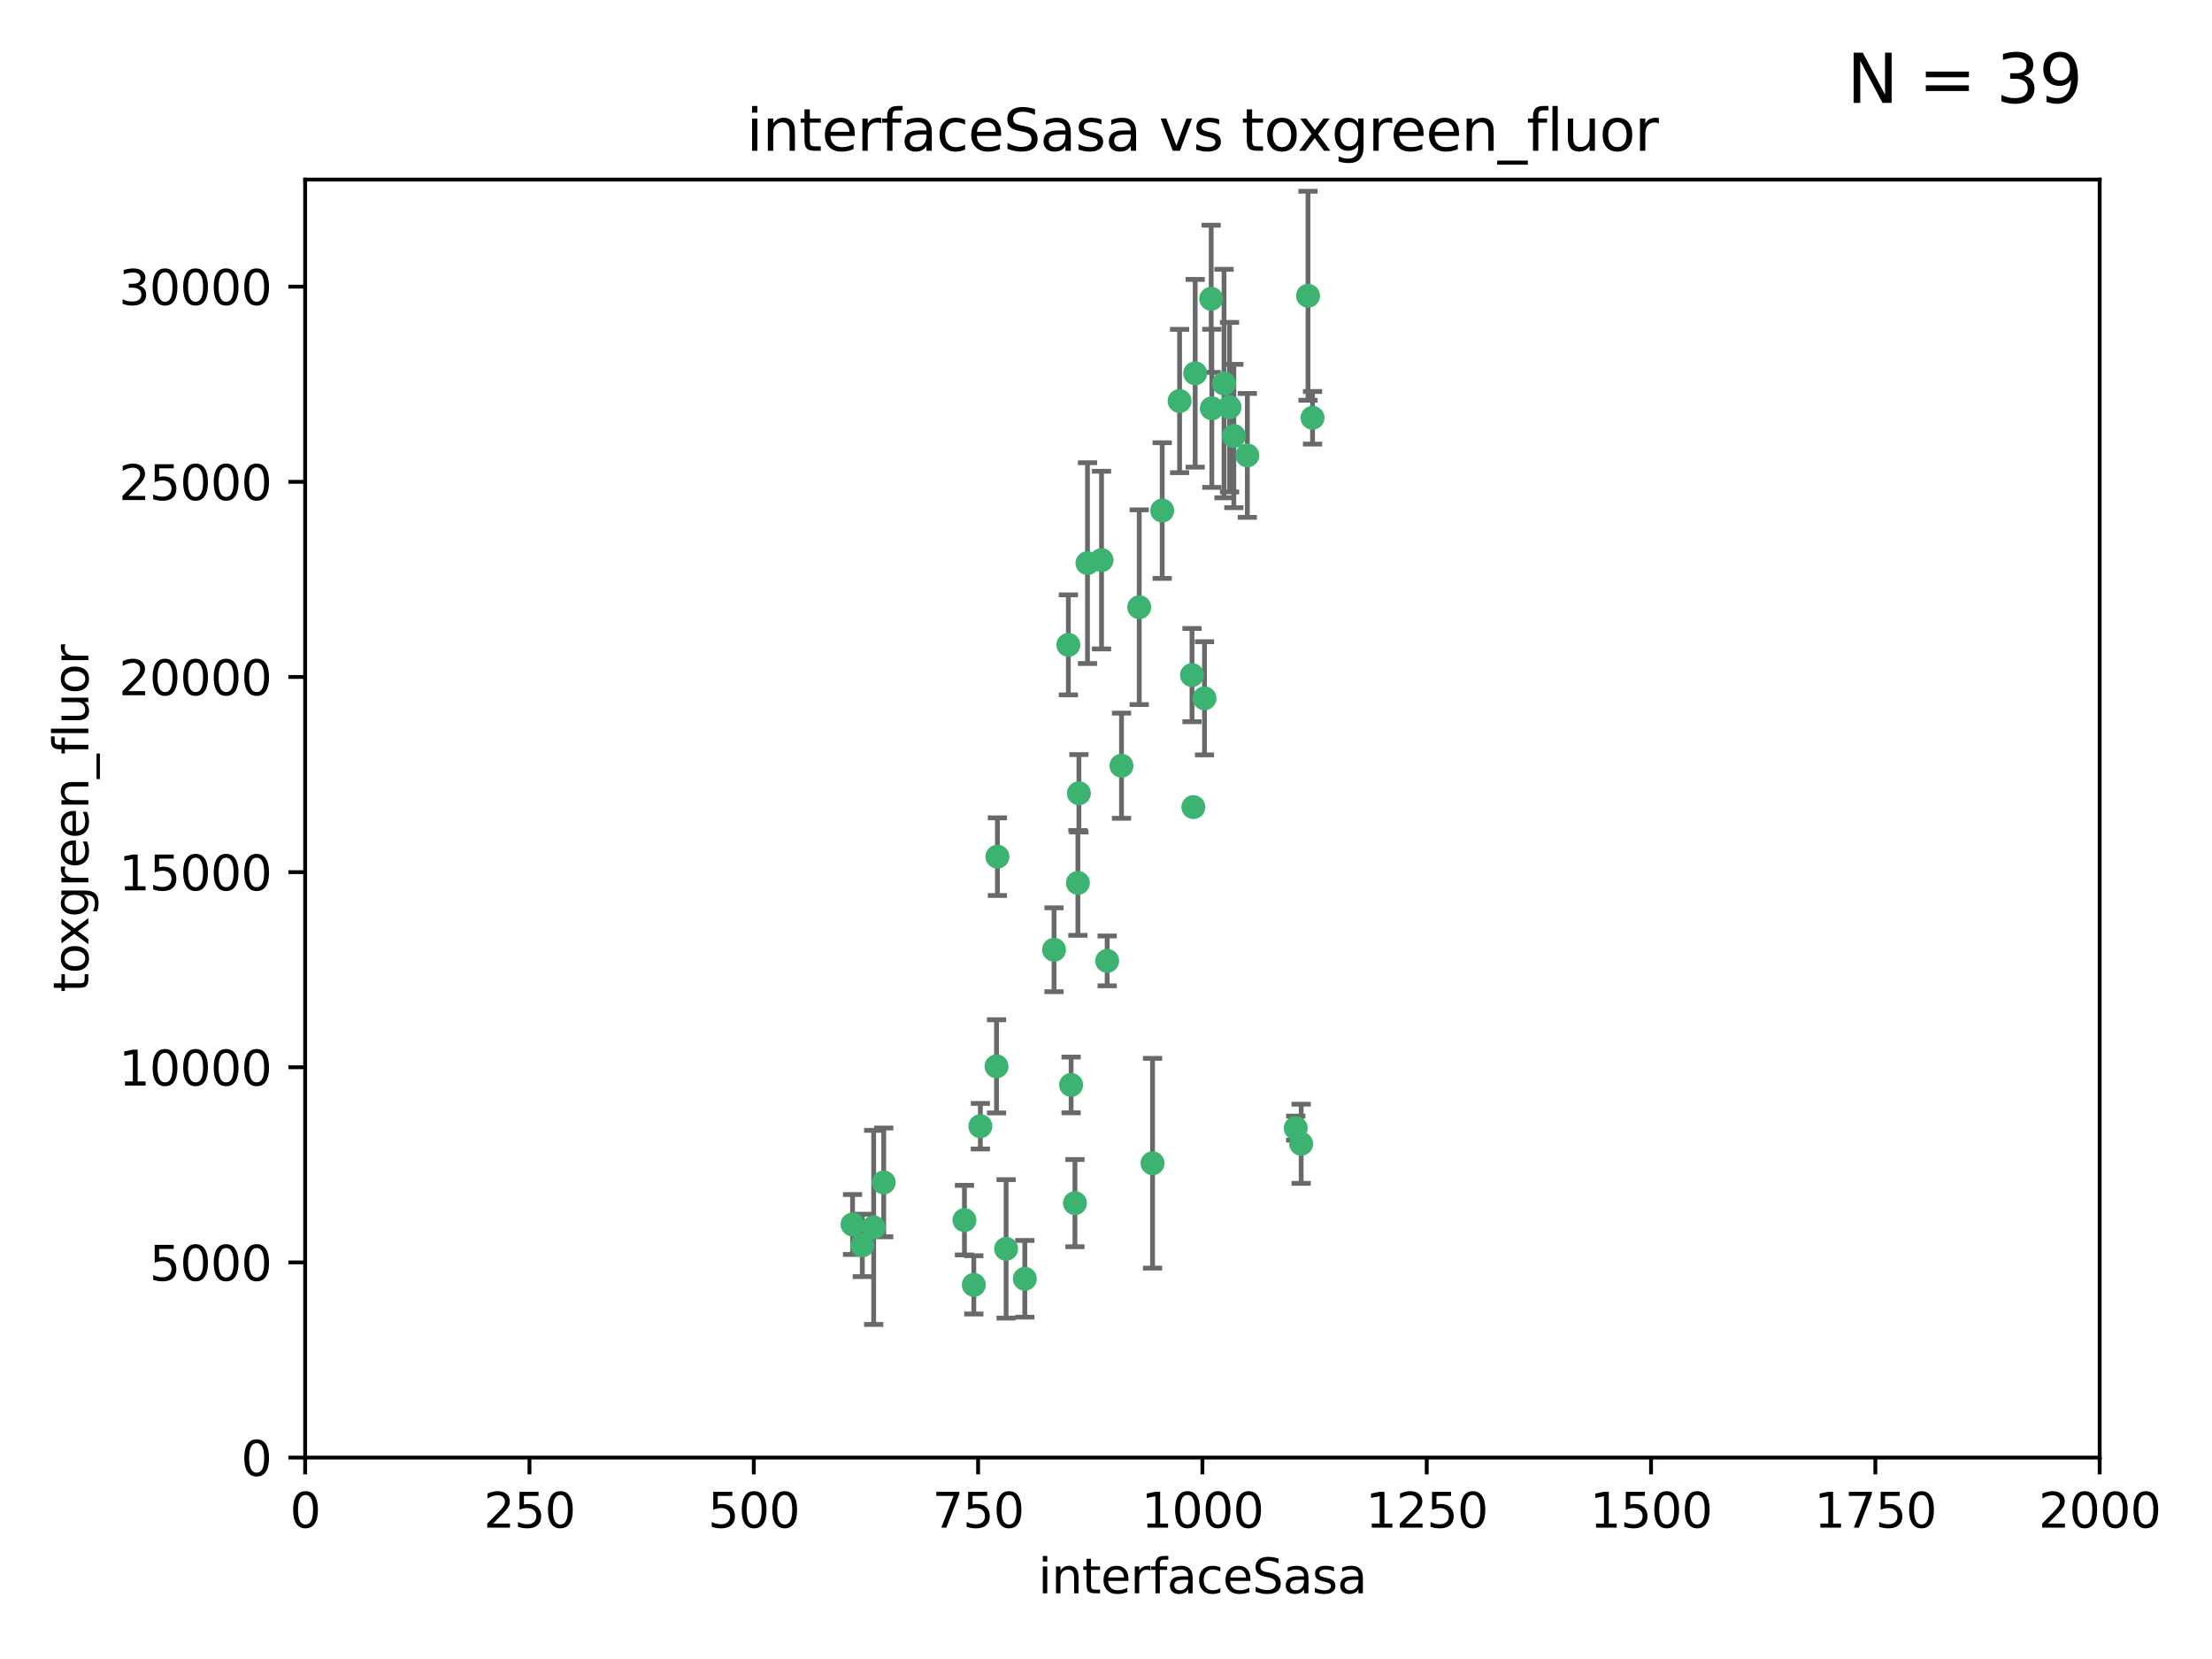 <?xml version="1.0" encoding="utf-8" standalone="no"?>
<!DOCTYPE svg PUBLIC "-//W3C//DTD SVG 1.1//EN"
  "http://www.w3.org/Graphics/SVG/1.1/DTD/svg11.dtd">
<svg xmlns:xlink="http://www.w3.org/1999/xlink" width="460.8pt" height="345.6pt" viewBox="0 0 460.8 345.6" xmlns="http://www.w3.org/2000/svg" version="1.1">
 <defs>
  <style type="text/css">*{stroke-linejoin: round; stroke-linecap: butt}</style>
 </defs>
 <g id="figure_1">
  <g id="patch_1">
   <path d="M 0 345.6 
L 460.8 345.6 
L 460.8 0 
L 0 0 
z
" style="fill: #ffffff"/>
  </g>
  <g id="axes_1">
   <g id="patch_2">
    <path d="M 63.571 303.64 
L 437.4 303.64 
L 437.4 37.411 
L 63.571 37.411 
z
" style="fill: #ffffff"/>
   </g>
   <g id="PathCollection_1">
    <defs>
     <path id="maef4802636" d="M 0 1.118 
C 0.297 1.118 0.581 1 0.791 0.791 
C 1 0.581 1.118 0.297 1.118 0 
C 1.118 -0.297 1 -0.581 0.791 -0.791 
C 0.581 -1 0.297 -1.118 0 -1.118 
C -0.297 -1.118 -0.581 -1 -0.791 -0.791 
C -1 -0.581 -1.118 -0.297 -1.118 0 
C -1.118 0.297 -1 0.581 -0.791 0.791 
C -0.581 1 -0.297 1.118 0 1.118 
z
" style="stroke: #3cb371"/>
    </defs>
    <g clip-path="url(#p0cba21b1f9)">
     <use xlink:href="#maef4802636" x="272.484" y="61.614" style="fill: #3cb371; stroke: #3cb371"/>
     <use xlink:href="#maef4802636" x="257.033" y="90.829" style="fill: #3cb371; stroke: #3cb371"/>
     <use xlink:href="#maef4802636" x="242.11" y="106.358" style="fill: #3cb371; stroke: #3cb371"/>
     <use xlink:href="#maef4802636" x="252.448" y="85.062" style="fill: #3cb371; stroke: #3cb371"/>
     <use xlink:href="#maef4802636" x="254.987" y="79.9" style="fill: #3cb371; stroke: #3cb371"/>
     <use xlink:href="#maef4802636" x="273.426" y="87.031" style="fill: #3cb371; stroke: #3cb371"/>
     <use xlink:href="#maef4802636" x="250.921" y="145.468" style="fill: #3cb371; stroke: #3cb371"/>
     <use xlink:href="#maef4802636" x="229.469" y="116.682" style="fill: #3cb371; stroke: #3cb371"/>
     <use xlink:href="#maef4802636" x="226.546" y="117.306" style="fill: #3cb371; stroke: #3cb371"/>
     <use xlink:href="#maef4802636" x="252.312" y="62.244" style="fill: #3cb371; stroke: #3cb371"/>
     <use xlink:href="#maef4802636" x="179.632" y="259.442" style="fill: #3cb371; stroke: #3cb371"/>
     <use xlink:href="#maef4802636" x="230.645" y="200.168" style="fill: #3cb371; stroke: #3cb371"/>
     <use xlink:href="#maef4802636" x="259.843" y="94.872" style="fill: #3cb371; stroke: #3cb371"/>
     <use xlink:href="#maef4802636" x="248.317" y="140.634" style="fill: #3cb371; stroke: #3cb371"/>
     <use xlink:href="#maef4802636" x="248.979" y="77.763" style="fill: #3cb371; stroke: #3cb371"/>
     <use xlink:href="#maef4802636" x="224.757" y="165.251" style="fill: #3cb371; stroke: #3cb371"/>
     <use xlink:href="#maef4802636" x="256.134" y="84.817" style="fill: #3cb371; stroke: #3cb371"/>
     <use xlink:href="#maef4802636" x="245.731" y="83.54" style="fill: #3cb371; stroke: #3cb371"/>
     <use xlink:href="#maef4802636" x="269.927" y="235.012" style="fill: #3cb371; stroke: #3cb371"/>
     <use xlink:href="#maef4802636" x="240.095" y="242.324" style="fill: #3cb371; stroke: #3cb371"/>
     <use xlink:href="#maef4802636" x="223.133" y="226.007" style="fill: #3cb371; stroke: #3cb371"/>
     <use xlink:href="#maef4802636" x="219.572" y="197.854" style="fill: #3cb371; stroke: #3cb371"/>
     <use xlink:href="#maef4802636" x="223.933" y="250.635" style="fill: #3cb371; stroke: #3cb371"/>
     <use xlink:href="#maef4802636" x="207.778" y="178.461" style="fill: #3cb371; stroke: #3cb371"/>
     <use xlink:href="#maef4802636" x="207.596" y="222.137" style="fill: #3cb371; stroke: #3cb371"/>
     <use xlink:href="#maef4802636" x="237.321" y="126.494" style="fill: #3cb371; stroke: #3cb371"/>
     <use xlink:href="#maef4802636" x="200.912" y="254.176" style="fill: #3cb371; stroke: #3cb371"/>
     <use xlink:href="#maef4802636" x="184.096" y="246.318" style="fill: #3cb371; stroke: #3cb371"/>
     <use xlink:href="#maef4802636" x="202.864" y="267.658" style="fill: #3cb371; stroke: #3cb371"/>
     <use xlink:href="#maef4802636" x="222.561" y="134.337" style="fill: #3cb371; stroke: #3cb371"/>
     <use xlink:href="#maef4802636" x="233.63" y="159.514" style="fill: #3cb371; stroke: #3cb371"/>
     <use xlink:href="#maef4802636" x="271.054" y="238.271" style="fill: #3cb371; stroke: #3cb371"/>
     <use xlink:href="#maef4802636" x="213.49" y="266.399" style="fill: #3cb371; stroke: #3cb371"/>
     <use xlink:href="#maef4802636" x="204.226" y="234.61" style="fill: #3cb371; stroke: #3cb371"/>
     <use xlink:href="#maef4802636" x="248.6" y="168.134" style="fill: #3cb371; stroke: #3cb371"/>
     <use xlink:href="#maef4802636" x="182.002" y="255.69" style="fill: #3cb371; stroke: #3cb371"/>
     <use xlink:href="#maef4802636" x="177.602" y="255.08" style="fill: #3cb371; stroke: #3cb371"/>
     <use xlink:href="#maef4802636" x="209.591" y="260.159" style="fill: #3cb371; stroke: #3cb371"/>
     <use xlink:href="#maef4802636" x="224.544" y="183.926" style="fill: #3cb371; stroke: #3cb371"/>
    </g>
   </g>
   <g id="matplotlib.axis_1">
    <g id="xtick_1">
     <g id="line2d_1">
      <defs>
       <path id="mb775ed2d8f" d="M 0 0 
L 0 3.5 
" style="stroke: #000000; stroke-width: 0.8"/>
      </defs>
      <g>
       <use xlink:href="#mb775ed2d8f" x="63.571" y="303.64" style="stroke: #000000; stroke-width: 0.8"/>
      </g>
     </g>
     <g id="text_1">
      <!-- 0 -->
      <g transform="translate(60.39 318.238)scale(0.1 -0.1)">
       <defs>
        <path id="DejaVuSans-30" d="M 2034 4250 
Q 1547 4250 1301 3770 
Q 1056 3291 1056 2328 
Q 1056 1369 1301 889 
Q 1547 409 2034 409 
Q 2525 409 2770 889 
Q 3016 1369 3016 2328 
Q 3016 3291 2770 3770 
Q 2525 4250 2034 4250 
z
M 2034 4750 
Q 2819 4750 3233 4129 
Q 3647 3509 3647 2328 
Q 3647 1150 3233 529 
Q 2819 -91 2034 -91 
Q 1250 -91 836 529 
Q 422 1150 422 2328 
Q 422 3509 836 4129 
Q 1250 4750 2034 4750 
z
" transform="scale(0.016)"/>
       </defs>
       <use xlink:href="#DejaVuSans-30"/>
      </g>
     </g>
    </g>
    <g id="xtick_2">
     <g id="line2d_2">
      <g>
       <use xlink:href="#mb775ed2d8f" x="110.3" y="303.64" style="stroke: #000000; stroke-width: 0.8"/>
      </g>
     </g>
     <g id="text_2">
      <!-- 250 -->
      <g transform="translate(100.756 318.238)scale(0.1 -0.1)">
       <defs>
        <path id="DejaVuSans-32" d="M 1228 531 
L 3431 531 
L 3431 0 
L 469 0 
L 469 531 
Q 828 903 1448 1529 
Q 2069 2156 2228 2338 
Q 2531 2678 2651 2914 
Q 2772 3150 2772 3378 
Q 2772 3750 2511 3984 
Q 2250 4219 1831 4219 
Q 1534 4219 1204 4116 
Q 875 4013 500 3803 
L 500 4441 
Q 881 4594 1212 4672 
Q 1544 4750 1819 4750 
Q 2544 4750 2975 4387 
Q 3406 4025 3406 3419 
Q 3406 3131 3298 2873 
Q 3191 2616 2906 2266 
Q 2828 2175 2409 1742 
Q 1991 1309 1228 531 
z
" transform="scale(0.016)"/>
        <path id="DejaVuSans-35" d="M 691 4666 
L 3169 4666 
L 3169 4134 
L 1269 4134 
L 1269 2991 
Q 1406 3038 1543 3061 
Q 1681 3084 1819 3084 
Q 2600 3084 3056 2656 
Q 3513 2228 3513 1497 
Q 3513 744 3044 326 
Q 2575 -91 1722 -91 
Q 1428 -91 1123 -41 
Q 819 9 494 109 
L 494 744 
Q 775 591 1075 516 
Q 1375 441 1709 441 
Q 2250 441 2565 725 
Q 2881 1009 2881 1497 
Q 2881 1984 2565 2268 
Q 2250 2553 1709 2553 
Q 1456 2553 1204 2497 
Q 953 2441 691 2322 
L 691 4666 
z
" transform="scale(0.016)"/>
       </defs>
       <use xlink:href="#DejaVuSans-32"/>
       <use xlink:href="#DejaVuSans-35" x="63.623"/>
       <use xlink:href="#DejaVuSans-30" x="127.246"/>
      </g>
     </g>
    </g>
    <g id="xtick_3">
     <g id="line2d_3">
      <g>
       <use xlink:href="#mb775ed2d8f" x="157.028" y="303.64" style="stroke: #000000; stroke-width: 0.8"/>
      </g>
     </g>
     <g id="text_3">
      <!-- 500 -->
      <g transform="translate(147.485 318.238)scale(0.1 -0.1)">
       <use xlink:href="#DejaVuSans-35"/>
       <use xlink:href="#DejaVuSans-30" x="63.623"/>
       <use xlink:href="#DejaVuSans-30" x="127.246"/>
      </g>
     </g>
    </g>
    <g id="xtick_4">
     <g id="line2d_4">
      <g>
       <use xlink:href="#mb775ed2d8f" x="203.757" y="303.64" style="stroke: #000000; stroke-width: 0.8"/>
      </g>
     </g>
     <g id="text_4">
      <!-- 750 -->
      <g transform="translate(194.213 318.238)scale(0.1 -0.1)">
       <defs>
        <path id="DejaVuSans-37" d="M 525 4666 
L 3525 4666 
L 3525 4397 
L 1831 0 
L 1172 0 
L 2766 4134 
L 525 4134 
L 525 4666 
z
" transform="scale(0.016)"/>
       </defs>
       <use xlink:href="#DejaVuSans-37"/>
       <use xlink:href="#DejaVuSans-35" x="63.623"/>
       <use xlink:href="#DejaVuSans-30" x="127.246"/>
      </g>
     </g>
    </g>
    <g id="xtick_5">
     <g id="line2d_5">
      <g>
       <use xlink:href="#mb775ed2d8f" x="250.486" y="303.64" style="stroke: #000000; stroke-width: 0.8"/>
      </g>
     </g>
     <g id="text_5">
      <!-- 1000 -->
      <g transform="translate(237.761 318.238)scale(0.1 -0.1)">
       <defs>
        <path id="DejaVuSans-31" d="M 794 531 
L 1825 531 
L 1825 4091 
L 703 3866 
L 703 4441 
L 1819 4666 
L 2450 4666 
L 2450 531 
L 3481 531 
L 3481 0 
L 794 0 
L 794 531 
z
" transform="scale(0.016)"/>
       </defs>
       <use xlink:href="#DejaVuSans-31"/>
       <use xlink:href="#DejaVuSans-30" x="63.623"/>
       <use xlink:href="#DejaVuSans-30" x="127.246"/>
       <use xlink:href="#DejaVuSans-30" x="190.869"/>
      </g>
     </g>
    </g>
    <g id="xtick_6">
     <g id="line2d_6">
      <g>
       <use xlink:href="#mb775ed2d8f" x="297.214" y="303.64" style="stroke: #000000; stroke-width: 0.8"/>
      </g>
     </g>
     <g id="text_6">
      <!-- 1250 -->
      <g transform="translate(284.489 318.238)scale(0.1 -0.1)">
       <use xlink:href="#DejaVuSans-31"/>
       <use xlink:href="#DejaVuSans-32" x="63.623"/>
       <use xlink:href="#DejaVuSans-35" x="127.246"/>
       <use xlink:href="#DejaVuSans-30" x="190.869"/>
      </g>
     </g>
    </g>
    <g id="xtick_7">
     <g id="line2d_7">
      <g>
       <use xlink:href="#mb775ed2d8f" x="343.943" y="303.64" style="stroke: #000000; stroke-width: 0.8"/>
      </g>
     </g>
     <g id="text_7">
      <!-- 1500 -->
      <g transform="translate(331.218 318.238)scale(0.1 -0.1)">
       <use xlink:href="#DejaVuSans-31"/>
       <use xlink:href="#DejaVuSans-35" x="63.623"/>
       <use xlink:href="#DejaVuSans-30" x="127.246"/>
       <use xlink:href="#DejaVuSans-30" x="190.869"/>
      </g>
     </g>
    </g>
    <g id="xtick_8">
     <g id="line2d_8">
      <g>
       <use xlink:href="#mb775ed2d8f" x="390.671" y="303.64" style="stroke: #000000; stroke-width: 0.8"/>
      </g>
     </g>
     <g id="text_8">
      <!-- 1750 -->
      <g transform="translate(377.946 318.238)scale(0.1 -0.1)">
       <use xlink:href="#DejaVuSans-31"/>
       <use xlink:href="#DejaVuSans-37" x="63.623"/>
       <use xlink:href="#DejaVuSans-35" x="127.246"/>
       <use xlink:href="#DejaVuSans-30" x="190.869"/>
      </g>
     </g>
    </g>
    <g id="xtick_9">
     <g id="line2d_9">
      <g>
       <use xlink:href="#mb775ed2d8f" x="437.4" y="303.64" style="stroke: #000000; stroke-width: 0.8"/>
      </g>
     </g>
     <g id="text_9">
      <!-- 2000 -->
      <g transform="translate(424.675 318.238)scale(0.1 -0.1)">
       <use xlink:href="#DejaVuSans-32"/>
       <use xlink:href="#DejaVuSans-30" x="63.623"/>
       <use xlink:href="#DejaVuSans-30" x="127.246"/>
       <use xlink:href="#DejaVuSans-30" x="190.869"/>
      </g>
     </g>
    </g>
    <g id="text_10">
     <!-- interfaceSasa -->
     <g transform="translate(216.279 331.917)scale(0.1 -0.1)">
      <defs>
       <path id="DejaVuSans-69" d="M 603 3500 
L 1178 3500 
L 1178 0 
L 603 0 
L 603 3500 
z
M 603 4863 
L 1178 4863 
L 1178 4134 
L 603 4134 
L 603 4863 
z
" transform="scale(0.016)"/>
       <path id="DejaVuSans-6e" d="M 3513 2113 
L 3513 0 
L 2938 0 
L 2938 2094 
Q 2938 2591 2744 2837 
Q 2550 3084 2163 3084 
Q 1697 3084 1428 2787 
Q 1159 2491 1159 1978 
L 1159 0 
L 581 0 
L 581 3500 
L 1159 3500 
L 1159 2956 
Q 1366 3272 1645 3428 
Q 1925 3584 2291 3584 
Q 2894 3584 3203 3211 
Q 3513 2838 3513 2113 
z
" transform="scale(0.016)"/>
       <path id="DejaVuSans-74" d="M 1172 4494 
L 1172 3500 
L 2356 3500 
L 2356 3053 
L 1172 3053 
L 1172 1153 
Q 1172 725 1289 603 
Q 1406 481 1766 481 
L 2356 481 
L 2356 0 
L 1766 0 
Q 1100 0 847 248 
Q 594 497 594 1153 
L 594 3053 
L 172 3053 
L 172 3500 
L 594 3500 
L 594 4494 
L 1172 4494 
z
" transform="scale(0.016)"/>
       <path id="DejaVuSans-65" d="M 3597 1894 
L 3597 1613 
L 953 1613 
Q 991 1019 1311 708 
Q 1631 397 2203 397 
Q 2534 397 2845 478 
Q 3156 559 3463 722 
L 3463 178 
Q 3153 47 2828 -22 
Q 2503 -91 2169 -91 
Q 1331 -91 842 396 
Q 353 884 353 1716 
Q 353 2575 817 3079 
Q 1281 3584 2069 3584 
Q 2775 3584 3186 3129 
Q 3597 2675 3597 1894 
z
M 3022 2063 
Q 3016 2534 2758 2815 
Q 2500 3097 2075 3097 
Q 1594 3097 1305 2825 
Q 1016 2553 972 2059 
L 3022 2063 
z
" transform="scale(0.016)"/>
       <path id="DejaVuSans-72" d="M 2631 2963 
Q 2534 3019 2420 3045 
Q 2306 3072 2169 3072 
Q 1681 3072 1420 2755 
Q 1159 2438 1159 1844 
L 1159 0 
L 581 0 
L 581 3500 
L 1159 3500 
L 1159 2956 
Q 1341 3275 1631 3429 
Q 1922 3584 2338 3584 
Q 2397 3584 2469 3576 
Q 2541 3569 2628 3553 
L 2631 2963 
z
" transform="scale(0.016)"/>
       <path id="DejaVuSans-66" d="M 2375 4863 
L 2375 4384 
L 1825 4384 
Q 1516 4384 1395 4259 
Q 1275 4134 1275 3809 
L 1275 3500 
L 2222 3500 
L 2222 3053 
L 1275 3053 
L 1275 0 
L 697 0 
L 697 3053 
L 147 3053 
L 147 3500 
L 697 3500 
L 697 3744 
Q 697 4328 969 4595 
Q 1241 4863 1831 4863 
L 2375 4863 
z
" transform="scale(0.016)"/>
       <path id="DejaVuSans-61" d="M 2194 1759 
Q 1497 1759 1228 1600 
Q 959 1441 959 1056 
Q 959 750 1161 570 
Q 1363 391 1709 391 
Q 2188 391 2477 730 
Q 2766 1069 2766 1631 
L 2766 1759 
L 2194 1759 
z
M 3341 1997 
L 3341 0 
L 2766 0 
L 2766 531 
Q 2569 213 2275 61 
Q 1981 -91 1556 -91 
Q 1019 -91 701 211 
Q 384 513 384 1019 
Q 384 1609 779 1909 
Q 1175 2209 1959 2209 
L 2766 2209 
L 2766 2266 
Q 2766 2663 2505 2880 
Q 2244 3097 1772 3097 
Q 1472 3097 1187 3025 
Q 903 2953 641 2809 
L 641 3341 
Q 956 3463 1253 3523 
Q 1550 3584 1831 3584 
Q 2591 3584 2966 3190 
Q 3341 2797 3341 1997 
z
" transform="scale(0.016)"/>
       <path id="DejaVuSans-63" d="M 3122 3366 
L 3122 2828 
Q 2878 2963 2633 3030 
Q 2388 3097 2138 3097 
Q 1578 3097 1268 2742 
Q 959 2388 959 1747 
Q 959 1106 1268 751 
Q 1578 397 2138 397 
Q 2388 397 2633 464 
Q 2878 531 3122 666 
L 3122 134 
Q 2881 22 2623 -34 
Q 2366 -91 2075 -91 
Q 1284 -91 818 406 
Q 353 903 353 1747 
Q 353 2603 823 3093 
Q 1294 3584 2113 3584 
Q 2378 3584 2631 3529 
Q 2884 3475 3122 3366 
z
" transform="scale(0.016)"/>
       <path id="DejaVuSans-53" d="M 3425 4513 
L 3425 3897 
Q 3066 4069 2747 4153 
Q 2428 4238 2131 4238 
Q 1616 4238 1336 4038 
Q 1056 3838 1056 3469 
Q 1056 3159 1242 3001 
Q 1428 2844 1947 2747 
L 2328 2669 
Q 3034 2534 3370 2195 
Q 3706 1856 3706 1288 
Q 3706 609 3251 259 
Q 2797 -91 1919 -91 
Q 1588 -91 1214 -16 
Q 841 59 441 206 
L 441 856 
Q 825 641 1194 531 
Q 1563 422 1919 422 
Q 2459 422 2753 634 
Q 3047 847 3047 1241 
Q 3047 1584 2836 1778 
Q 2625 1972 2144 2069 
L 1759 2144 
Q 1053 2284 737 2584 
Q 422 2884 422 3419 
Q 422 4038 858 4394 
Q 1294 4750 2059 4750 
Q 2388 4750 2728 4690 
Q 3069 4631 3425 4513 
z
" transform="scale(0.016)"/>
       <path id="DejaVuSans-73" d="M 2834 3397 
L 2834 2853 
Q 2591 2978 2328 3040 
Q 2066 3103 1784 3103 
Q 1356 3103 1142 2972 
Q 928 2841 928 2578 
Q 928 2378 1081 2264 
Q 1234 2150 1697 2047 
L 1894 2003 
Q 2506 1872 2764 1633 
Q 3022 1394 3022 966 
Q 3022 478 2636 193 
Q 2250 -91 1575 -91 
Q 1294 -91 989 -36 
Q 684 19 347 128 
L 347 722 
Q 666 556 975 473 
Q 1284 391 1588 391 
Q 1994 391 2212 530 
Q 2431 669 2431 922 
Q 2431 1156 2273 1281 
Q 2116 1406 1581 1522 
L 1381 1569 
Q 847 1681 609 1914 
Q 372 2147 372 2553 
Q 372 3047 722 3315 
Q 1072 3584 1716 3584 
Q 2034 3584 2315 3537 
Q 2597 3491 2834 3397 
z
" transform="scale(0.016)"/>
      </defs>
      <use xlink:href="#DejaVuSans-69"/>
      <use xlink:href="#DejaVuSans-6e" x="27.783"/>
      <use xlink:href="#DejaVuSans-74" x="91.162"/>
      <use xlink:href="#DejaVuSans-65" x="130.371"/>
      <use xlink:href="#DejaVuSans-72" x="191.895"/>
      <use xlink:href="#DejaVuSans-66" x="233.008"/>
      <use xlink:href="#DejaVuSans-61" x="268.213"/>
      <use xlink:href="#DejaVuSans-63" x="329.492"/>
      <use xlink:href="#DejaVuSans-65" x="384.473"/>
      <use xlink:href="#DejaVuSans-53" x="445.996"/>
      <use xlink:href="#DejaVuSans-61" x="509.473"/>
      <use xlink:href="#DejaVuSans-73" x="570.752"/>
      <use xlink:href="#DejaVuSans-61" x="622.852"/>
     </g>
    </g>
   </g>
   <g id="matplotlib.axis_2">
    <g id="ytick_1">
     <g id="line2d_10">
      <defs>
       <path id="m2eb6688f9c" d="M 0 0 
L -3.5 0 
" style="stroke: #000000; stroke-width: 0.8"/>
      </defs>
      <g>
       <use xlink:href="#m2eb6688f9c" x="63.571" y="303.64" style="stroke: #000000; stroke-width: 0.8"/>
      </g>
     </g>
     <g id="text_11">
      <!-- 0 -->
      <g transform="translate(50.209 307.439)scale(0.1 -0.1)">
       <use xlink:href="#DejaVuSans-30"/>
      </g>
     </g>
    </g>
    <g id="ytick_2">
     <g id="line2d_11">
      <g>
       <use xlink:href="#m2eb6688f9c" x="63.571" y="262.986" style="stroke: #000000; stroke-width: 0.8"/>
      </g>
     </g>
     <g id="text_12">
      <!-- 5000 -->
      <g transform="translate(31.121 266.786)scale(0.1 -0.1)">
       <use xlink:href="#DejaVuSans-35"/>
       <use xlink:href="#DejaVuSans-30" x="63.623"/>
       <use xlink:href="#DejaVuSans-30" x="127.246"/>
       <use xlink:href="#DejaVuSans-30" x="190.869"/>
      </g>
     </g>
    </g>
    <g id="ytick_3">
     <g id="line2d_12">
      <g>
       <use xlink:href="#m2eb6688f9c" x="63.571" y="222.333" style="stroke: #000000; stroke-width: 0.8"/>
      </g>
     </g>
     <g id="text_13">
      <!-- 10000 -->
      <g transform="translate(24.759 226.132)scale(0.1 -0.1)">
       <use xlink:href="#DejaVuSans-31"/>
       <use xlink:href="#DejaVuSans-30" x="63.623"/>
       <use xlink:href="#DejaVuSans-30" x="127.246"/>
       <use xlink:href="#DejaVuSans-30" x="190.869"/>
       <use xlink:href="#DejaVuSans-30" x="254.492"/>
      </g>
     </g>
    </g>
    <g id="ytick_4">
     <g id="line2d_13">
      <g>
       <use xlink:href="#m2eb6688f9c" x="63.571" y="181.679" style="stroke: #000000; stroke-width: 0.8"/>
      </g>
     </g>
     <g id="text_14">
      <!-- 15000 -->
      <g transform="translate(24.759 185.478)scale(0.1 -0.1)">
       <use xlink:href="#DejaVuSans-31"/>
       <use xlink:href="#DejaVuSans-35" x="63.623"/>
       <use xlink:href="#DejaVuSans-30" x="127.246"/>
       <use xlink:href="#DejaVuSans-30" x="190.869"/>
       <use xlink:href="#DejaVuSans-30" x="254.492"/>
      </g>
     </g>
    </g>
    <g id="ytick_5">
     <g id="line2d_14">
      <g>
       <use xlink:href="#m2eb6688f9c" x="63.571" y="141.026" style="stroke: #000000; stroke-width: 0.8"/>
      </g>
     </g>
     <g id="text_15">
      <!-- 20000 -->
      <g transform="translate(24.759 144.825)scale(0.1 -0.1)">
       <use xlink:href="#DejaVuSans-32"/>
       <use xlink:href="#DejaVuSans-30" x="63.623"/>
       <use xlink:href="#DejaVuSans-30" x="127.246"/>
       <use xlink:href="#DejaVuSans-30" x="190.869"/>
       <use xlink:href="#DejaVuSans-30" x="254.492"/>
      </g>
     </g>
    </g>
    <g id="ytick_6">
     <g id="line2d_15">
      <g>
       <use xlink:href="#m2eb6688f9c" x="63.571" y="100.372" style="stroke: #000000; stroke-width: 0.8"/>
      </g>
     </g>
     <g id="text_16">
      <!-- 25000 -->
      <g transform="translate(24.759 104.171)scale(0.1 -0.1)">
       <use xlink:href="#DejaVuSans-32"/>
       <use xlink:href="#DejaVuSans-35" x="63.623"/>
       <use xlink:href="#DejaVuSans-30" x="127.246"/>
       <use xlink:href="#DejaVuSans-30" x="190.869"/>
       <use xlink:href="#DejaVuSans-30" x="254.492"/>
      </g>
     </g>
    </g>
    <g id="ytick_7">
     <g id="line2d_16">
      <g>
       <use xlink:href="#m2eb6688f9c" x="63.571" y="59.718" style="stroke: #000000; stroke-width: 0.8"/>
      </g>
     </g>
     <g id="text_17">
      <!-- 30000 -->
      <g transform="translate(24.759 63.518)scale(0.1 -0.1)">
       <defs>
        <path id="DejaVuSans-33" d="M 2597 2516 
Q 3050 2419 3304 2112 
Q 3559 1806 3559 1356 
Q 3559 666 3084 287 
Q 2609 -91 1734 -91 
Q 1441 -91 1130 -33 
Q 819 25 488 141 
L 488 750 
Q 750 597 1062 519 
Q 1375 441 1716 441 
Q 2309 441 2620 675 
Q 2931 909 2931 1356 
Q 2931 1769 2642 2001 
Q 2353 2234 1838 2234 
L 1294 2234 
L 1294 2753 
L 1863 2753 
Q 2328 2753 2575 2939 
Q 2822 3125 2822 3475 
Q 2822 3834 2567 4026 
Q 2313 4219 1838 4219 
Q 1578 4219 1281 4162 
Q 984 4106 628 3988 
L 628 4550 
Q 988 4650 1302 4700 
Q 1616 4750 1894 4750 
Q 2613 4750 3031 4423 
Q 3450 4097 3450 3541 
Q 3450 3153 3228 2886 
Q 3006 2619 2597 2516 
z
" transform="scale(0.016)"/>
       </defs>
       <use xlink:href="#DejaVuSans-33"/>
       <use xlink:href="#DejaVuSans-30" x="63.623"/>
       <use xlink:href="#DejaVuSans-30" x="127.246"/>
       <use xlink:href="#DejaVuSans-30" x="190.869"/>
       <use xlink:href="#DejaVuSans-30" x="254.492"/>
      </g>
     </g>
    </g>
    <g id="text_18">
     <!-- toxgreen_fluor -->
     <g transform="translate(18.401 206.72)rotate(-90)scale(0.1 -0.1)">
      <defs>
       <path id="DejaVuSans-6f" d="M 1959 3097 
Q 1497 3097 1228 2736 
Q 959 2375 959 1747 
Q 959 1119 1226 758 
Q 1494 397 1959 397 
Q 2419 397 2687 759 
Q 2956 1122 2956 1747 
Q 2956 2369 2687 2733 
Q 2419 3097 1959 3097 
z
M 1959 3584 
Q 2709 3584 3137 3096 
Q 3566 2609 3566 1747 
Q 3566 888 3137 398 
Q 2709 -91 1959 -91 
Q 1206 -91 779 398 
Q 353 888 353 1747 
Q 353 2609 779 3096 
Q 1206 3584 1959 3584 
z
" transform="scale(0.016)"/>
       <path id="DejaVuSans-78" d="M 3513 3500 
L 2247 1797 
L 3578 0 
L 2900 0 
L 1881 1375 
L 863 0 
L 184 0 
L 1544 1831 
L 300 3500 
L 978 3500 
L 1906 2253 
L 2834 3500 
L 3513 3500 
z
" transform="scale(0.016)"/>
       <path id="DejaVuSans-67" d="M 2906 1791 
Q 2906 2416 2648 2759 
Q 2391 3103 1925 3103 
Q 1463 3103 1205 2759 
Q 947 2416 947 1791 
Q 947 1169 1205 825 
Q 1463 481 1925 481 
Q 2391 481 2648 825 
Q 2906 1169 2906 1791 
z
M 3481 434 
Q 3481 -459 3084 -895 
Q 2688 -1331 1869 -1331 
Q 1566 -1331 1297 -1286 
Q 1028 -1241 775 -1147 
L 775 -588 
Q 1028 -725 1275 -790 
Q 1522 -856 1778 -856 
Q 2344 -856 2625 -561 
Q 2906 -266 2906 331 
L 2906 616 
Q 2728 306 2450 153 
Q 2172 0 1784 0 
Q 1141 0 747 490 
Q 353 981 353 1791 
Q 353 2603 747 3093 
Q 1141 3584 1784 3584 
Q 2172 3584 2450 3431 
Q 2728 3278 2906 2969 
L 2906 3500 
L 3481 3500 
L 3481 434 
z
" transform="scale(0.016)"/>
       <path id="DejaVuSans-5f" d="M 3263 -1063 
L 3263 -1509 
L -63 -1509 
L -63 -1063 
L 3263 -1063 
z
" transform="scale(0.016)"/>
       <path id="DejaVuSans-6c" d="M 603 4863 
L 1178 4863 
L 1178 0 
L 603 0 
L 603 4863 
z
" transform="scale(0.016)"/>
       <path id="DejaVuSans-75" d="M 544 1381 
L 544 3500 
L 1119 3500 
L 1119 1403 
Q 1119 906 1312 657 
Q 1506 409 1894 409 
Q 2359 409 2629 706 
Q 2900 1003 2900 1516 
L 2900 3500 
L 3475 3500 
L 3475 0 
L 2900 0 
L 2900 538 
Q 2691 219 2414 64 
Q 2138 -91 1772 -91 
Q 1169 -91 856 284 
Q 544 659 544 1381 
z
M 1991 3584 
L 1991 3584 
z
" transform="scale(0.016)"/>
      </defs>
      <use xlink:href="#DejaVuSans-74"/>
      <use xlink:href="#DejaVuSans-6f" x="39.209"/>
      <use xlink:href="#DejaVuSans-78" x="97.266"/>
      <use xlink:href="#DejaVuSans-67" x="156.445"/>
      <use xlink:href="#DejaVuSans-72" x="219.922"/>
      <use xlink:href="#DejaVuSans-65" x="258.785"/>
      <use xlink:href="#DejaVuSans-65" x="320.309"/>
      <use xlink:href="#DejaVuSans-6e" x="381.832"/>
      <use xlink:href="#DejaVuSans-5f" x="445.211"/>
      <use xlink:href="#DejaVuSans-66" x="495.211"/>
      <use xlink:href="#DejaVuSans-6c" x="530.416"/>
      <use xlink:href="#DejaVuSans-75" x="558.199"/>
      <use xlink:href="#DejaVuSans-6f" x="621.578"/>
      <use xlink:href="#DejaVuSans-72" x="682.76"/>
     </g>
    </g>
   </g>
   <g id="LineCollection_1">
    <path d="M 272.484 83.38 
L 272.484 39.848 
" clip-path="url(#p0cba21b1f9)" style="fill: none; stroke: #696969"/>
    <path d="M 257.033 105.759 
L 257.033 75.9 
" clip-path="url(#p0cba21b1f9)" style="fill: none; stroke: #696969"/>
    <path d="M 242.11 120.489 
L 242.11 92.227 
" clip-path="url(#p0cba21b1f9)" style="fill: none; stroke: #696969"/>
    <path d="M 252.448 101.528 
L 252.448 68.595 
" clip-path="url(#p0cba21b1f9)" style="fill: none; stroke: #696969"/>
    <path d="M 254.987 103.698 
L 254.987 56.102 
" clip-path="url(#p0cba21b1f9)" style="fill: none; stroke: #696969"/>
    <path d="M 273.426 92.506 
L 273.426 81.557 
" clip-path="url(#p0cba21b1f9)" style="fill: none; stroke: #696969"/>
    <path d="M 250.921 157.254 
L 250.921 133.683 
" clip-path="url(#p0cba21b1f9)" style="fill: none; stroke: #696969"/>
    <path d="M 229.469 135.19 
L 229.469 98.175 
" clip-path="url(#p0cba21b1f9)" style="fill: none; stroke: #696969"/>
    <path d="M 226.546 138.218 
L 226.546 96.393 
" clip-path="url(#p0cba21b1f9)" style="fill: none; stroke: #696969"/>
    <path d="M 252.312 77.579 
L 252.312 46.91 
" clip-path="url(#p0cba21b1f9)" style="fill: none; stroke: #696969"/>
    <path d="M 179.632 265.941 
L 179.632 252.944 
" clip-path="url(#p0cba21b1f9)" style="fill: none; stroke: #696969"/>
    <path d="M 230.645 205.359 
L 230.645 194.977 
" clip-path="url(#p0cba21b1f9)" style="fill: none; stroke: #696969"/>
    <path d="M 259.843 107.775 
L 259.843 81.969 
" clip-path="url(#p0cba21b1f9)" style="fill: none; stroke: #696969"/>
    <path d="M 248.317 150.349 
L 248.317 130.92 
" clip-path="url(#p0cba21b1f9)" style="fill: none; stroke: #696969"/>
    <path d="M 248.979 97.317 
L 248.979 58.209 
" clip-path="url(#p0cba21b1f9)" style="fill: none; stroke: #696969"/>
    <path d="M 224.757 173.31 
L 224.757 157.193 
" clip-path="url(#p0cba21b1f9)" style="fill: none; stroke: #696969"/>
    <path d="M 256.134 102.476 
L 256.134 67.157 
" clip-path="url(#p0cba21b1f9)" style="fill: none; stroke: #696969"/>
    <path d="M 245.731 98.468 
L 245.731 68.613 
" clip-path="url(#p0cba21b1f9)" style="fill: none; stroke: #696969"/>
    <path d="M 269.927 237.516 
L 269.927 232.507 
" clip-path="url(#p0cba21b1f9)" style="fill: none; stroke: #696969"/>
    <path d="M 240.095 264.166 
L 240.095 220.481 
" clip-path="url(#p0cba21b1f9)" style="fill: none; stroke: #696969"/>
    <path d="M 223.133 231.811 
L 223.133 220.203 
" clip-path="url(#p0cba21b1f9)" style="fill: none; stroke: #696969"/>
    <path d="M 219.572 206.59 
L 219.572 189.118 
" clip-path="url(#p0cba21b1f9)" style="fill: none; stroke: #696969"/>
    <path d="M 223.933 259.717 
L 223.933 241.553 
" clip-path="url(#p0cba21b1f9)" style="fill: none; stroke: #696969"/>
    <path d="M 207.778 186.549 
L 207.778 170.372 
" clip-path="url(#p0cba21b1f9)" style="fill: none; stroke: #696969"/>
    <path d="M 207.596 231.84 
L 207.596 212.434 
" clip-path="url(#p0cba21b1f9)" style="fill: none; stroke: #696969"/>
    <path d="M 237.321 146.774 
L 237.321 106.214 
" clip-path="url(#p0cba21b1f9)" style="fill: none; stroke: #696969"/>
    <path d="M 200.912 261.425 
L 200.912 246.927 
" clip-path="url(#p0cba21b1f9)" style="fill: none; stroke: #696969"/>
    <path d="M 184.096 257.644 
L 184.096 234.991 
" clip-path="url(#p0cba21b1f9)" style="fill: none; stroke: #696969"/>
    <path d="M 202.864 273.726 
L 202.864 261.589 
" clip-path="url(#p0cba21b1f9)" style="fill: none; stroke: #696969"/>
    <path d="M 222.561 144.76 
L 222.561 123.915 
" clip-path="url(#p0cba21b1f9)" style="fill: none; stroke: #696969"/>
    <path d="M 233.63 170.467 
L 233.63 148.56 
" clip-path="url(#p0cba21b1f9)" style="fill: none; stroke: #696969"/>
    <path d="M 271.054 246.513 
L 271.054 230.028 
" clip-path="url(#p0cba21b1f9)" style="fill: none; stroke: #696969"/>
    <path d="M 213.49 274.385 
L 213.49 258.414 
" clip-path="url(#p0cba21b1f9)" style="fill: none; stroke: #696969"/>
    <path d="M 204.226 239.354 
L 204.226 229.865 
" clip-path="url(#p0cba21b1f9)" style="fill: none; stroke: #696969"/>
    <path d="M 248.6 168.892 
L 248.6 167.376 
" clip-path="url(#p0cba21b1f9)" style="fill: none; stroke: #696969"/>
    <path d="M 182.002 275.904 
L 182.002 235.477 
" clip-path="url(#p0cba21b1f9)" style="fill: none; stroke: #696969"/>
    <path d="M 177.602 261.323 
L 177.602 248.837 
" clip-path="url(#p0cba21b1f9)" style="fill: none; stroke: #696969"/>
    <path d="M 209.591 274.58 
L 209.591 245.738 
" clip-path="url(#p0cba21b1f9)" style="fill: none; stroke: #696969"/>
    <path d="M 224.544 194.845 
L 224.544 173.007 
" clip-path="url(#p0cba21b1f9)" style="fill: none; stroke: #696969"/>
   </g>
   <g id="line2d_17">
    <defs>
     <path id="m6c1d4f1987" d="M 2 0 
L -2 -0 
" style="stroke: #696969"/>
    </defs>
    <g clip-path="url(#p0cba21b1f9)">
     <use xlink:href="#m6c1d4f1987" x="272.484" y="83.38" style="fill: #696969; stroke: #696969"/>
     <use xlink:href="#m6c1d4f1987" x="257.033" y="105.759" style="fill: #696969; stroke: #696969"/>
     <use xlink:href="#m6c1d4f1987" x="242.11" y="120.489" style="fill: #696969; stroke: #696969"/>
     <use xlink:href="#m6c1d4f1987" x="252.448" y="101.528" style="fill: #696969; stroke: #696969"/>
     <use xlink:href="#m6c1d4f1987" x="254.987" y="103.698" style="fill: #696969; stroke: #696969"/>
     <use xlink:href="#m6c1d4f1987" x="273.426" y="92.506" style="fill: #696969; stroke: #696969"/>
     <use xlink:href="#m6c1d4f1987" x="250.921" y="157.254" style="fill: #696969; stroke: #696969"/>
     <use xlink:href="#m6c1d4f1987" x="229.469" y="135.19" style="fill: #696969; stroke: #696969"/>
     <use xlink:href="#m6c1d4f1987" x="226.546" y="138.218" style="fill: #696969; stroke: #696969"/>
     <use xlink:href="#m6c1d4f1987" x="252.312" y="77.579" style="fill: #696969; stroke: #696969"/>
     <use xlink:href="#m6c1d4f1987" x="179.632" y="265.941" style="fill: #696969; stroke: #696969"/>
     <use xlink:href="#m6c1d4f1987" x="230.645" y="205.359" style="fill: #696969; stroke: #696969"/>
     <use xlink:href="#m6c1d4f1987" x="259.843" y="107.775" style="fill: #696969; stroke: #696969"/>
     <use xlink:href="#m6c1d4f1987" x="248.317" y="150.349" style="fill: #696969; stroke: #696969"/>
     <use xlink:href="#m6c1d4f1987" x="248.979" y="97.317" style="fill: #696969; stroke: #696969"/>
     <use xlink:href="#m6c1d4f1987" x="224.757" y="173.31" style="fill: #696969; stroke: #696969"/>
     <use xlink:href="#m6c1d4f1987" x="256.134" y="102.476" style="fill: #696969; stroke: #696969"/>
     <use xlink:href="#m6c1d4f1987" x="245.731" y="98.468" style="fill: #696969; stroke: #696969"/>
     <use xlink:href="#m6c1d4f1987" x="269.927" y="237.516" style="fill: #696969; stroke: #696969"/>
     <use xlink:href="#m6c1d4f1987" x="240.095" y="264.166" style="fill: #696969; stroke: #696969"/>
     <use xlink:href="#m6c1d4f1987" x="223.133" y="231.811" style="fill: #696969; stroke: #696969"/>
     <use xlink:href="#m6c1d4f1987" x="219.572" y="206.59" style="fill: #696969; stroke: #696969"/>
     <use xlink:href="#m6c1d4f1987" x="223.933" y="259.717" style="fill: #696969; stroke: #696969"/>
     <use xlink:href="#m6c1d4f1987" x="207.778" y="186.549" style="fill: #696969; stroke: #696969"/>
     <use xlink:href="#m6c1d4f1987" x="207.596" y="231.84" style="fill: #696969; stroke: #696969"/>
     <use xlink:href="#m6c1d4f1987" x="237.321" y="146.774" style="fill: #696969; stroke: #696969"/>
     <use xlink:href="#m6c1d4f1987" x="200.912" y="261.425" style="fill: #696969; stroke: #696969"/>
     <use xlink:href="#m6c1d4f1987" x="184.096" y="257.644" style="fill: #696969; stroke: #696969"/>
     <use xlink:href="#m6c1d4f1987" x="202.864" y="273.726" style="fill: #696969; stroke: #696969"/>
     <use xlink:href="#m6c1d4f1987" x="222.561" y="144.76" style="fill: #696969; stroke: #696969"/>
     <use xlink:href="#m6c1d4f1987" x="233.63" y="170.467" style="fill: #696969; stroke: #696969"/>
     <use xlink:href="#m6c1d4f1987" x="271.054" y="246.513" style="fill: #696969; stroke: #696969"/>
     <use xlink:href="#m6c1d4f1987" x="213.49" y="274.385" style="fill: #696969; stroke: #696969"/>
     <use xlink:href="#m6c1d4f1987" x="204.226" y="239.354" style="fill: #696969; stroke: #696969"/>
     <use xlink:href="#m6c1d4f1987" x="248.6" y="168.892" style="fill: #696969; stroke: #696969"/>
     <use xlink:href="#m6c1d4f1987" x="182.002" y="275.904" style="fill: #696969; stroke: #696969"/>
     <use xlink:href="#m6c1d4f1987" x="177.602" y="261.323" style="fill: #696969; stroke: #696969"/>
     <use xlink:href="#m6c1d4f1987" x="209.591" y="274.58" style="fill: #696969; stroke: #696969"/>
     <use xlink:href="#m6c1d4f1987" x="224.544" y="194.845" style="fill: #696969; stroke: #696969"/>
    </g>
   </g>
   <g id="line2d_18">
    <g clip-path="url(#p0cba21b1f9)">
     <use xlink:href="#m6c1d4f1987" x="272.484" y="39.848" style="fill: #696969; stroke: #696969"/>
     <use xlink:href="#m6c1d4f1987" x="257.033" y="75.9" style="fill: #696969; stroke: #696969"/>
     <use xlink:href="#m6c1d4f1987" x="242.11" y="92.227" style="fill: #696969; stroke: #696969"/>
     <use xlink:href="#m6c1d4f1987" x="252.448" y="68.595" style="fill: #696969; stroke: #696969"/>
     <use xlink:href="#m6c1d4f1987" x="254.987" y="56.102" style="fill: #696969; stroke: #696969"/>
     <use xlink:href="#m6c1d4f1987" x="273.426" y="81.557" style="fill: #696969; stroke: #696969"/>
     <use xlink:href="#m6c1d4f1987" x="250.921" y="133.683" style="fill: #696969; stroke: #696969"/>
     <use xlink:href="#m6c1d4f1987" x="229.469" y="98.175" style="fill: #696969; stroke: #696969"/>
     <use xlink:href="#m6c1d4f1987" x="226.546" y="96.393" style="fill: #696969; stroke: #696969"/>
     <use xlink:href="#m6c1d4f1987" x="252.312" y="46.91" style="fill: #696969; stroke: #696969"/>
     <use xlink:href="#m6c1d4f1987" x="179.632" y="252.944" style="fill: #696969; stroke: #696969"/>
     <use xlink:href="#m6c1d4f1987" x="230.645" y="194.977" style="fill: #696969; stroke: #696969"/>
     <use xlink:href="#m6c1d4f1987" x="259.843" y="81.969" style="fill: #696969; stroke: #696969"/>
     <use xlink:href="#m6c1d4f1987" x="248.317" y="130.92" style="fill: #696969; stroke: #696969"/>
     <use xlink:href="#m6c1d4f1987" x="248.979" y="58.209" style="fill: #696969; stroke: #696969"/>
     <use xlink:href="#m6c1d4f1987" x="224.757" y="157.193" style="fill: #696969; stroke: #696969"/>
     <use xlink:href="#m6c1d4f1987" x="256.134" y="67.157" style="fill: #696969; stroke: #696969"/>
     <use xlink:href="#m6c1d4f1987" x="245.731" y="68.613" style="fill: #696969; stroke: #696969"/>
     <use xlink:href="#m6c1d4f1987" x="269.927" y="232.507" style="fill: #696969; stroke: #696969"/>
     <use xlink:href="#m6c1d4f1987" x="240.095" y="220.481" style="fill: #696969; stroke: #696969"/>
     <use xlink:href="#m6c1d4f1987" x="223.133" y="220.203" style="fill: #696969; stroke: #696969"/>
     <use xlink:href="#m6c1d4f1987" x="219.572" y="189.118" style="fill: #696969; stroke: #696969"/>
     <use xlink:href="#m6c1d4f1987" x="223.933" y="241.553" style="fill: #696969; stroke: #696969"/>
     <use xlink:href="#m6c1d4f1987" x="207.778" y="170.372" style="fill: #696969; stroke: #696969"/>
     <use xlink:href="#m6c1d4f1987" x="207.596" y="212.434" style="fill: #696969; stroke: #696969"/>
     <use xlink:href="#m6c1d4f1987" x="237.321" y="106.214" style="fill: #696969; stroke: #696969"/>
     <use xlink:href="#m6c1d4f1987" x="200.912" y="246.927" style="fill: #696969; stroke: #696969"/>
     <use xlink:href="#m6c1d4f1987" x="184.096" y="234.991" style="fill: #696969; stroke: #696969"/>
     <use xlink:href="#m6c1d4f1987" x="202.864" y="261.589" style="fill: #696969; stroke: #696969"/>
     <use xlink:href="#m6c1d4f1987" x="222.561" y="123.915" style="fill: #696969; stroke: #696969"/>
     <use xlink:href="#m6c1d4f1987" x="233.63" y="148.56" style="fill: #696969; stroke: #696969"/>
     <use xlink:href="#m6c1d4f1987" x="271.054" y="230.028" style="fill: #696969; stroke: #696969"/>
     <use xlink:href="#m6c1d4f1987" x="213.49" y="258.414" style="fill: #696969; stroke: #696969"/>
     <use xlink:href="#m6c1d4f1987" x="204.226" y="229.865" style="fill: #696969; stroke: #696969"/>
     <use xlink:href="#m6c1d4f1987" x="248.6" y="167.376" style="fill: #696969; stroke: #696969"/>
     <use xlink:href="#m6c1d4f1987" x="182.002" y="235.477" style="fill: #696969; stroke: #696969"/>
     <use xlink:href="#m6c1d4f1987" x="177.602" y="248.837" style="fill: #696969; stroke: #696969"/>
     <use xlink:href="#m6c1d4f1987" x="209.591" y="245.738" style="fill: #696969; stroke: #696969"/>
     <use xlink:href="#m6c1d4f1987" x="224.544" y="173.007" style="fill: #696969; stroke: #696969"/>
    </g>
   </g>
   <g id="line2d_19">
    <defs>
     <path id="m88871bea7b" d="M 0 2 
C 0.53 2 1.039 1.789 1.414 1.414 
C 1.789 1.039 2 0.53 2 0 
C 2 -0.53 1.789 -1.039 1.414 -1.414 
C 1.039 -1.789 0.53 -2 0 -2 
C -0.53 -2 -1.039 -1.789 -1.414 -1.414 
C -1.789 -1.039 -2 -0.53 -2 0 
C -2 0.53 -1.789 1.039 -1.414 1.414 
C -1.039 1.789 -0.53 2 0 2 
z
" style="stroke: #3cb371"/>
    </defs>
    <g clip-path="url(#p0cba21b1f9)">
     <use xlink:href="#m88871bea7b" x="272.484" y="61.614" style="fill: #3cb371; stroke: #3cb371"/>
     <use xlink:href="#m88871bea7b" x="257.033" y="90.829" style="fill: #3cb371; stroke: #3cb371"/>
     <use xlink:href="#m88871bea7b" x="242.11" y="106.358" style="fill: #3cb371; stroke: #3cb371"/>
     <use xlink:href="#m88871bea7b" x="252.448" y="85.062" style="fill: #3cb371; stroke: #3cb371"/>
     <use xlink:href="#m88871bea7b" x="254.987" y="79.9" style="fill: #3cb371; stroke: #3cb371"/>
     <use xlink:href="#m88871bea7b" x="273.426" y="87.031" style="fill: #3cb371; stroke: #3cb371"/>
     <use xlink:href="#m88871bea7b" x="250.921" y="145.468" style="fill: #3cb371; stroke: #3cb371"/>
     <use xlink:href="#m88871bea7b" x="229.469" y="116.682" style="fill: #3cb371; stroke: #3cb371"/>
     <use xlink:href="#m88871bea7b" x="226.546" y="117.306" style="fill: #3cb371; stroke: #3cb371"/>
     <use xlink:href="#m88871bea7b" x="252.312" y="62.244" style="fill: #3cb371; stroke: #3cb371"/>
     <use xlink:href="#m88871bea7b" x="179.632" y="259.442" style="fill: #3cb371; stroke: #3cb371"/>
     <use xlink:href="#m88871bea7b" x="230.645" y="200.168" style="fill: #3cb371; stroke: #3cb371"/>
     <use xlink:href="#m88871bea7b" x="259.843" y="94.872" style="fill: #3cb371; stroke: #3cb371"/>
     <use xlink:href="#m88871bea7b" x="248.317" y="140.634" style="fill: #3cb371; stroke: #3cb371"/>
     <use xlink:href="#m88871bea7b" x="248.979" y="77.763" style="fill: #3cb371; stroke: #3cb371"/>
     <use xlink:href="#m88871bea7b" x="224.757" y="165.251" style="fill: #3cb371; stroke: #3cb371"/>
     <use xlink:href="#m88871bea7b" x="256.134" y="84.817" style="fill: #3cb371; stroke: #3cb371"/>
     <use xlink:href="#m88871bea7b" x="245.731" y="83.54" style="fill: #3cb371; stroke: #3cb371"/>
     <use xlink:href="#m88871bea7b" x="269.927" y="235.012" style="fill: #3cb371; stroke: #3cb371"/>
     <use xlink:href="#m88871bea7b" x="240.095" y="242.324" style="fill: #3cb371; stroke: #3cb371"/>
     <use xlink:href="#m88871bea7b" x="223.133" y="226.007" style="fill: #3cb371; stroke: #3cb371"/>
     <use xlink:href="#m88871bea7b" x="219.572" y="197.854" style="fill: #3cb371; stroke: #3cb371"/>
     <use xlink:href="#m88871bea7b" x="223.933" y="250.635" style="fill: #3cb371; stroke: #3cb371"/>
     <use xlink:href="#m88871bea7b" x="207.778" y="178.461" style="fill: #3cb371; stroke: #3cb371"/>
     <use xlink:href="#m88871bea7b" x="207.596" y="222.137" style="fill: #3cb371; stroke: #3cb371"/>
     <use xlink:href="#m88871bea7b" x="237.321" y="126.494" style="fill: #3cb371; stroke: #3cb371"/>
     <use xlink:href="#m88871bea7b" x="200.912" y="254.176" style="fill: #3cb371; stroke: #3cb371"/>
     <use xlink:href="#m88871bea7b" x="184.096" y="246.318" style="fill: #3cb371; stroke: #3cb371"/>
     <use xlink:href="#m88871bea7b" x="202.864" y="267.658" style="fill: #3cb371; stroke: #3cb371"/>
     <use xlink:href="#m88871bea7b" x="222.561" y="134.337" style="fill: #3cb371; stroke: #3cb371"/>
     <use xlink:href="#m88871bea7b" x="233.63" y="159.514" style="fill: #3cb371; stroke: #3cb371"/>
     <use xlink:href="#m88871bea7b" x="271.054" y="238.271" style="fill: #3cb371; stroke: #3cb371"/>
     <use xlink:href="#m88871bea7b" x="213.49" y="266.399" style="fill: #3cb371; stroke: #3cb371"/>
     <use xlink:href="#m88871bea7b" x="204.226" y="234.61" style="fill: #3cb371; stroke: #3cb371"/>
     <use xlink:href="#m88871bea7b" x="248.6" y="168.134" style="fill: #3cb371; stroke: #3cb371"/>
     <use xlink:href="#m88871bea7b" x="182.002" y="255.69" style="fill: #3cb371; stroke: #3cb371"/>
     <use xlink:href="#m88871bea7b" x="177.602" y="255.08" style="fill: #3cb371; stroke: #3cb371"/>
     <use xlink:href="#m88871bea7b" x="209.591" y="260.159" style="fill: #3cb371; stroke: #3cb371"/>
     <use xlink:href="#m88871bea7b" x="224.544" y="183.926" style="fill: #3cb371; stroke: #3cb371"/>
    </g>
   </g>
   <g id="patch_3">
    <path d="M 63.571 303.64 
L 63.571 37.411 
" style="fill: none; stroke: #000000; stroke-width: 0.8; stroke-linejoin: miter; stroke-linecap: square"/>
   </g>
   <g id="patch_4">
    <path d="M 437.4 303.64 
L 437.4 37.411 
" style="fill: none; stroke: #000000; stroke-width: 0.8; stroke-linejoin: miter; stroke-linecap: square"/>
   </g>
   <g id="patch_5">
    <path d="M 63.571 303.64 
L 437.4 303.64 
" style="fill: none; stroke: #000000; stroke-width: 0.8; stroke-linejoin: miter; stroke-linecap: square"/>
   </g>
   <g id="patch_6">
    <path d="M 63.571 37.411 
L 437.4 37.411 
" style="fill: none; stroke: #000000; stroke-width: 0.8; stroke-linejoin: miter; stroke-linecap: square"/>
   </g>
   <g id="text_19">
    <!-- N = 39 -->
    <g transform="translate(384.743 21.426)scale(0.14 -0.14)">
     <defs>
      <path id="DejaVuSans-4e" d="M 628 4666 
L 1478 4666 
L 3547 763 
L 3547 4666 
L 4159 4666 
L 4159 0 
L 3309 0 
L 1241 3903 
L 1241 0 
L 628 0 
L 628 4666 
z
" transform="scale(0.016)"/>
      <path id="DejaVuSans-20" transform="scale(0.016)"/>
      <path id="DejaVuSans-3d" d="M 678 2906 
L 4684 2906 
L 4684 2381 
L 678 2381 
L 678 2906 
z
M 678 1631 
L 4684 1631 
L 4684 1100 
L 678 1100 
L 678 1631 
z
" transform="scale(0.016)"/>
      <path id="DejaVuSans-39" d="M 703 97 
L 703 672 
Q 941 559 1184 500 
Q 1428 441 1663 441 
Q 2288 441 2617 861 
Q 2947 1281 2994 2138 
Q 2813 1869 2534 1725 
Q 2256 1581 1919 1581 
Q 1219 1581 811 2004 
Q 403 2428 403 3163 
Q 403 3881 828 4315 
Q 1253 4750 1959 4750 
Q 2769 4750 3195 4129 
Q 3622 3509 3622 2328 
Q 3622 1225 3098 567 
Q 2575 -91 1691 -91 
Q 1453 -91 1209 -44 
Q 966 3 703 97 
z
M 1959 2075 
Q 2384 2075 2632 2365 
Q 2881 2656 2881 3163 
Q 2881 3666 2632 3958 
Q 2384 4250 1959 4250 
Q 1534 4250 1286 3958 
Q 1038 3666 1038 3163 
Q 1038 2656 1286 2365 
Q 1534 2075 1959 2075 
z
" transform="scale(0.016)"/>
     </defs>
     <use xlink:href="#DejaVuSans-4e"/>
     <use xlink:href="#DejaVuSans-20" x="74.805"/>
     <use xlink:href="#DejaVuSans-3d" x="106.592"/>
     <use xlink:href="#DejaVuSans-20" x="190.381"/>
     <use xlink:href="#DejaVuSans-33" x="222.168"/>
     <use xlink:href="#DejaVuSans-39" x="285.791"/>
    </g>
   </g>
   <g id="text_20">
    <!-- interfaceSasa vs toxgreen_fluor -->
    <g transform="translate(155.513 31.411)scale(0.12 -0.12)">
     <defs>
      <path id="DejaVuSans-76" d="M 191 3500 
L 800 3500 
L 1894 563 
L 2988 3500 
L 3597 3500 
L 2284 0 
L 1503 0 
L 191 3500 
z
" transform="scale(0.016)"/>
     </defs>
     <use xlink:href="#DejaVuSans-69"/>
     <use xlink:href="#DejaVuSans-6e" x="27.783"/>
     <use xlink:href="#DejaVuSans-74" x="91.162"/>
     <use xlink:href="#DejaVuSans-65" x="130.371"/>
     <use xlink:href="#DejaVuSans-72" x="191.895"/>
     <use xlink:href="#DejaVuSans-66" x="233.008"/>
     <use xlink:href="#DejaVuSans-61" x="268.213"/>
     <use xlink:href="#DejaVuSans-63" x="329.492"/>
     <use xlink:href="#DejaVuSans-65" x="384.473"/>
     <use xlink:href="#DejaVuSans-53" x="445.996"/>
     <use xlink:href="#DejaVuSans-61" x="509.473"/>
     <use xlink:href="#DejaVuSans-73" x="570.752"/>
     <use xlink:href="#DejaVuSans-61" x="622.852"/>
     <use xlink:href="#DejaVuSans-20" x="684.131"/>
     <use xlink:href="#DejaVuSans-76" x="715.918"/>
     <use xlink:href="#DejaVuSans-73" x="775.098"/>
     <use xlink:href="#DejaVuSans-20" x="827.197"/>
     <use xlink:href="#DejaVuSans-74" x="858.984"/>
     <use xlink:href="#DejaVuSans-6f" x="898.193"/>
     <use xlink:href="#DejaVuSans-78" x="956.25"/>
     <use xlink:href="#DejaVuSans-67" x="1015.43"/>
     <use xlink:href="#DejaVuSans-72" x="1078.906"/>
     <use xlink:href="#DejaVuSans-65" x="1117.77"/>
     <use xlink:href="#DejaVuSans-65" x="1179.293"/>
     <use xlink:href="#DejaVuSans-6e" x="1240.816"/>
     <use xlink:href="#DejaVuSans-5f" x="1304.195"/>
     <use xlink:href="#DejaVuSans-66" x="1354.195"/>
     <use xlink:href="#DejaVuSans-6c" x="1389.4"/>
     <use xlink:href="#DejaVuSans-75" x="1417.184"/>
     <use xlink:href="#DejaVuSans-6f" x="1480.562"/>
     <use xlink:href="#DejaVuSans-72" x="1541.744"/>
    </g>
   </g>
  </g>
 </g>
 <defs>
  <clipPath id="p0cba21b1f9">
   <rect x="63.571" y="37.411" width="373.829" height="266.229"/>
  </clipPath>
 </defs>
</svg>
